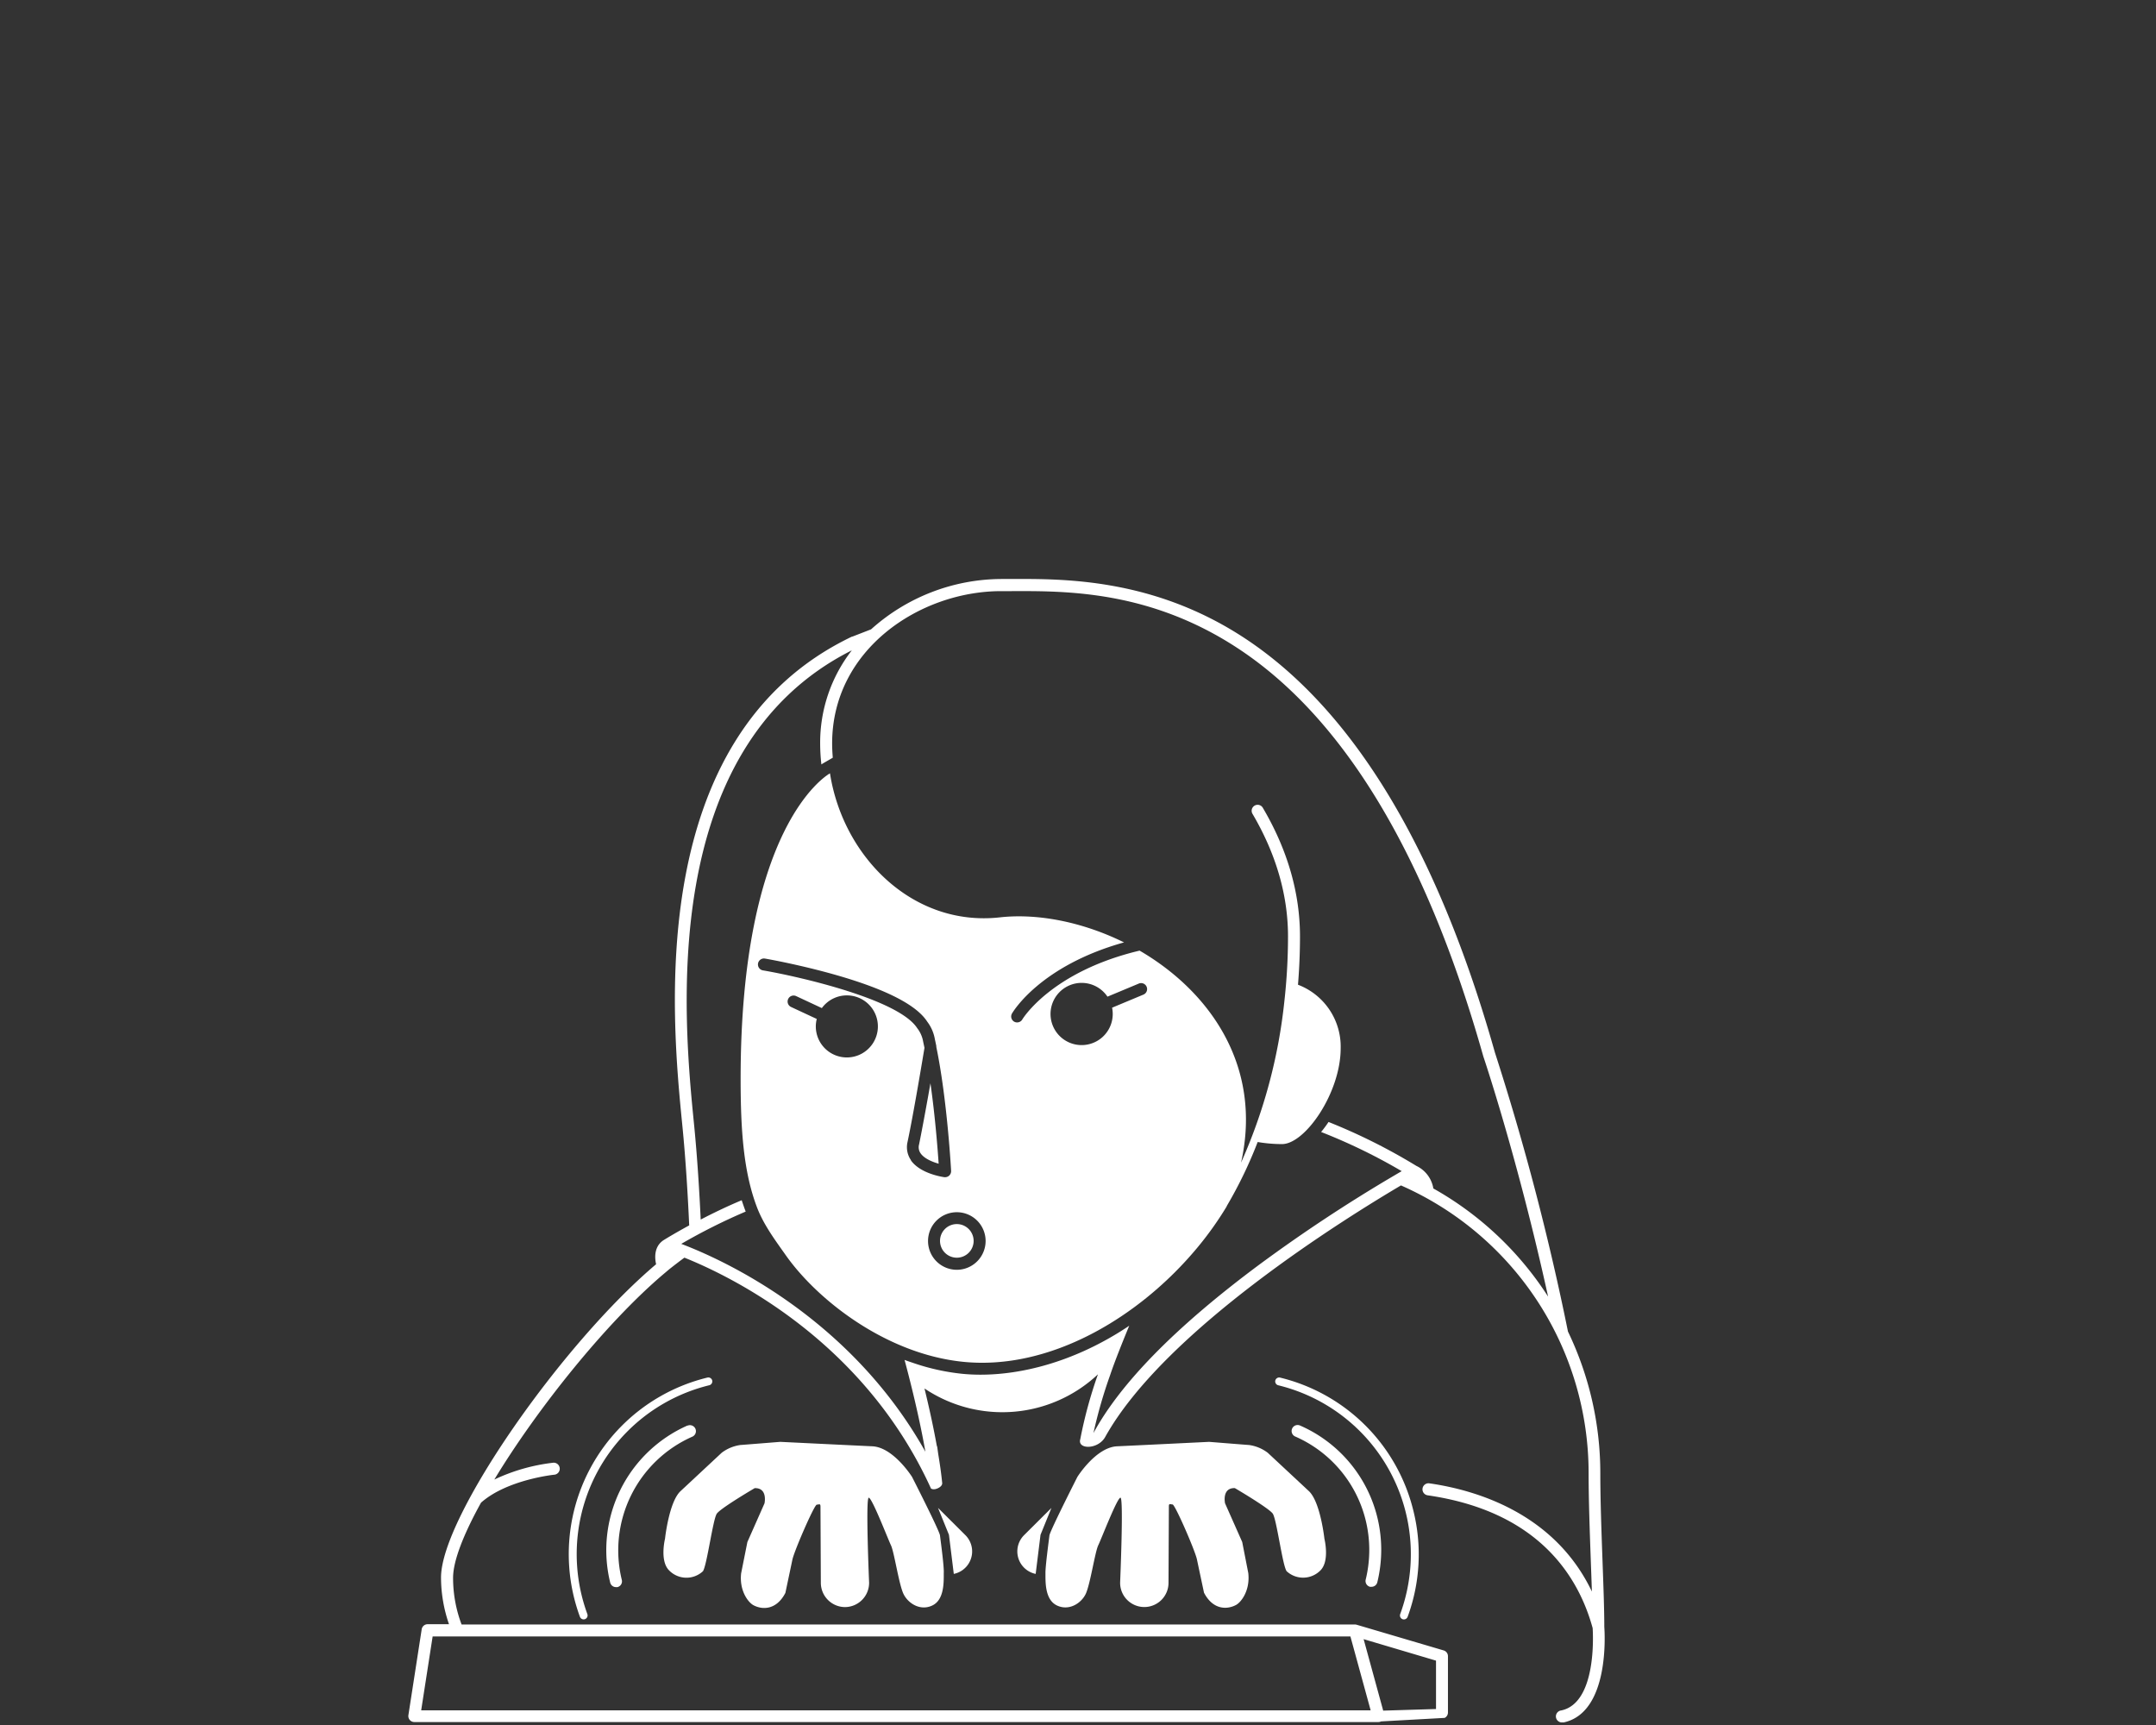 <svg class="style--dev" data-name="Layer 2" xmlns="http://www.w3.org/2000/svg" viewBox="0 0 540 432"><rect x="0" y="0" width="540" height="432" fill="#333333" stroke="none"/><path d="M172.19,357a34.13,34.13,0,0,0-19.36,39.33,1.49,1.49,0,0,0,1.45,1.14,1.47,1.47,0,0,0,.36,0,1.49,1.49,0,0,0,1.1-1.81,31.12,31.12,0,0,1,17.67-35.87,1.5,1.5,0,0,0-1.22-2.75Z" style="fill:#fff"/><path d="M178.38,345.71a1,1,0,0,0-1.19-.72,45.5,45.5,0,0,0-31.94,59.91,1,1,0,0,0,.93.65,1,1,0,0,0,.34-.06,1,1,0,0,0,.59-1.28,43.54,43.54,0,0,1,30.55-57.3A1,1,0,0,0,178.38,345.71Z" style="fill:#fff"/><path d="M325.61,357a1.5,1.5,0,0,0-1.21,2.75,30.92,30.92,0,0,1,17.66,21,31.25,31.25,0,0,1,0,14.83,1.49,1.49,0,0,0,1.09,1.81,1.53,1.53,0,0,0,.36,0,1.49,1.49,0,0,0,1.46-1.14,34.26,34.26,0,0,0,0-16.26A33.88,33.88,0,0,0,325.61,357Z" style="fill:#fff"/><path d="M354,378.34A45.37,45.37,0,0,0,320.62,345a1,1,0,0,0-1.2.72,1,1,0,0,0,.73,1.2,43.54,43.54,0,0,1,30.55,57.3,1,1,0,0,0,.58,1.28,1.07,1.07,0,0,0,.35.06,1,1,0,0,0,.93-.65A45.25,45.25,0,0,0,354,378.34Z" style="fill:#fff"/><path class="hand hand--1" d="M235.43,384.51c-.15-1.22-7-14.65-7-14.65s-4.7-7.47-10-7.66c-6-.28-23-1.11-23-1.11s-9.22.74-10,.79a10.06,10.06,0,0,0-4.67,1.94l-10.31,9.61c-2.91,2.71-3.89,11.94-3.89,11.94s-1.34,5.39.94,7.82a6.06,6.06,0,0,0,8.56.3c1-1.47,2.5-13,3.47-14.41s9.5-6.4,9.5-6.4c3.32-.08,2.45,3.81,2.45,3.81l-4.29,9.69L185.63,394c-.5,4.32,1.74,7.28,3.08,8,2.28,1.21,5.78,1.2,8-3.08l1.76-8.34c.48-2.23,5.47-13.72,6.1-13.76s.93-.34.93.49l.09,19.16a6.09,6.09,0,0,0,6.09,6h0a6.08,6.08,0,0,0,6-6.09s-.91-21.3-.09-21.3,4.75,10.2,5.57,11.93,2,9.89,3.16,12.22,4.18,4.27,7.19,2.84,2.87-5.86,2.87-8.08C236.49,392.48,235.66,386.34,235.43,384.51Z" style="fill:#fff"/><path class="hand--1" d="M241.77,384.43l-6.83-6.8,2.74,6.74,1.21,9.79a5.75,5.75,0,0,0,2.88-9.73Z" style="fill:#fff"/><path class="hand hand--2" d="M331.72,385.37s-1-9.23-3.89-11.94l-10.31-9.61a10,10,0,0,0-4.67-1.94c-.81-.05-10-.79-10-.79s-16.95.83-23,1.11c-5.32.19-10,7.66-10,7.66s-6.82,13.43-7,14.65c-.23,1.83-1.05,8-1,9.47,0,2.22-.14,6.64,2.87,8.08h0c3,1.43,6.05-.51,7.19-2.84s2.33-10.49,3.16-12.22,4.75-11.93,5.57-11.93-.09,21.3-.09,21.3a6.06,6.06,0,1,0,12.12.05l.09-19.16c0-.83.3-.52.93-.49s5.63,11.53,6.1,13.76,1.77,8.34,1.77,8.34c2.22,4.28,5.71,4.29,8,3.08,1.34-.71,3.58-3.67,3.09-8l-1.52-7.78-4.3-9.69s-.86-3.89,2.45-3.81c0,0,8.53,5,9.5,6.4s2.43,12.94,3.47,14.41a6.08,6.08,0,0,0,8.57-.3C333.06,390.76,331.72,385.37,331.72,385.37Z" style="fill:#fff"/><path class="hand--2" d="M256.52,384.43a5.75,5.75,0,0,0,2.88,9.73l1.21-9.79,2.74-6.74Z" style="fill:#fff"/><path d="M239.65,306.55a4.21,4.21,0,1,0,4.21,4.21A4.22,4.22,0,0,0,239.65,306.55Z" style="fill:#fff"/><path d="M230.19,286.63a2.64,2.64,0,0,0,.4,2.22c.91,1.3,2.91,2.13,4.51,2.58-.25-3.66-.88-11.89-2.06-20.14C232.15,276.41,231,282.64,230.19,286.63Z" style="fill:#fff"/><path d="M325.1,246.61c.33-4.05.5-8.1.5-12.09,0-10.86-3.11-21.67-9.27-32.15a1.5,1.5,0,1,0-2.58,1.52c5.87,10,8.85,20.32,8.85,30.63a147.26,147.26,0,0,1-.92,16.31,133.21,133.21,0,0,1-10.84,40.34c5.43-24.22-7.88-42.9-25.41-53.1-22.12,5.26-29.31,17.11-29.38,17.24a1.5,1.5,0,0,1-1.3.74,1.43,1.43,0,0,1-.75-.2,1.49,1.49,0,0,1-.55-2c.32-.56,7.16-12,28.08-17.84-10.25-5.06-21.5-7.34-31.11-6.27-21.81,2.42-39.28-15.17-42.54-36.07-1.44.83-22.38,14-22.38,76.48,0,12.89.72,23.42,4.14,32.31,1.65,4.31,4.6,8.25,7.16,11.88,7.83,11.12,25,24.71,44.37,26.7,21.75,2.23,44.07-11.06,58.55-28.38a84,84,0,0,0,7.48-10.46h0l.09-.22A107.85,107.85,0,0,0,315,286a36.4,36.4,0,0,0,6.1.52c5.8,0,14.69-12.85,14.69-24A16.58,16.58,0,0,0,325.1,246.61Zm-113,18.21a7.77,7.77,0,0,1-7.77-7.77,7.66,7.66,0,0,1,.24-1.87l-6.44-3a1.5,1.5,0,1,1,1.28-2.72l6.43,3a7.77,7.77,0,1,1,6.26,12.36Zm16.09,25.76a5.72,5.72,0,0,1-.89-4.57c1.51-7.09,3.88-21.39,4.25-23.6l-.18-.83-.15-.71a7.5,7.5,0,0,0-1.5-3.39c-4.63-7.2-29.39-12.87-38.54-14.45a1.5,1.5,0,1,1,.51-2.95c.09,0,8.57,1.49,17.68,4.09,12.49,3.57,20.18,7.5,22.87,11.69a10.11,10.11,0,0,1,1.91,4.39l.15.69.21,1a.86.86,0,0,1,0,.23c2.74,13.19,3.7,30.88,3.71,31.06a1.54,1.54,0,0,1-.49,1.19,1.5,1.5,0,0,1-1,.39h-.2C235.9,294.72,230.47,293.89,228.14,290.58ZM239.65,318a7.21,7.21,0,1,1,7.21-7.21A7.22,7.22,0,0,1,239.65,318Zm46.65-68.88-7.76,3.24a8.09,8.09,0,0,1,.16,1.56,7.79,7.79,0,1,1-1.32-4.32l7.76-3.24a1.5,1.5,0,1,1,1.16,2.76Z" style="fill:#fff"/><path d="M401.82,407.42c0-4.3-.22-10.26-.45-16.58-.27-7.5-.55-15.26-.55-21.84a81.78,81.78,0,0,0-8.1-35.53,643.87,643.87,0,0,0-18.29-69.86c-14.43-51.08-35.56-86-62.81-103.87-22.75-14.9-45.05-14.8-58.37-14.74h-2.44a49.13,49.13,0,0,0-32.64,12.61l-4.66,1.81-.1,0c-52.19,24.89-45.16,95.68-42.52,122.32.9,9,1.43,18.47,1.73,25.14-3.78,2.06-6.24,3.59-6.29,3.62h0c-2.36,1.44-2.45,4.11-2,6.11-23.5,19.82-53.87,63.23-53.87,78.45a35.9,35.9,0,0,0,2,11.7h-5.36a1.5,1.5,0,0,0-1.48,1.27l-3.33,21.5a1.5,1.5,0,0,0,1.48,1.73H345.27a1.42,1.42,0,0,0,.45-.08l.22-.08h0l15.9-.88a1.51,1.51,0,0,0,.82-1.34V414.76a1.5,1.5,0,0,0-1.08-1.44l-21.79-6.43a1.67,1.67,0,0,0-.38-.06H115.61a33,33,0,0,1-2.13-11.7c0-4.23,2.65-10.95,7-18.81,6.49-5.76,18.24-7,18.36-7a1.5,1.5,0,0,0-.3-3,47,47,0,0,0-14.73,4.21c10.81-17.86,28.19-39.48,42.55-51.6l1.28-1.08q2-1.58,3.78-2.89c12.18,4.89,45,21,61.76,57.82,0,0,.61.48,1.8-.11s1-1.32,1-1.32c-.11-1.16-.38-3.56-1-7.28l-.22-1.6a1.47,1.47,0,0,0-.13-.42c-.67-3.71-1.65-8.47-3.08-14.33A34.95,34.95,0,0,0,275,344.17a112,112,0,0,0-4.43,16.26c-.79,2.59,4.45,2.65,6.24-.56,14.92-26.78,60.37-54.9,74.08-63a78.69,78.69,0,0,1,47,72.09c0,6.64.28,14.42.55,21.95.1,2.66.19,5.24.27,7.67-9.36-19.62-29-25.42-40.7-27.1a1.5,1.5,0,1,0-.43,3c27.69,4,37.76,20.24,41.32,33.25.11,1.68,1,18.74-7.85,20.62a1.5,1.5,0,0,0,.31,3,1.1,1.1,0,0,0,.31,0C403.24,428.82,401.92,408.8,401.82,407.42Zm-42.15,8.46V428l-13.23.4-4.9-17.9Zm-21.44-6.05,5.07,18.5H105.49l2.87-18.5ZM359,297.63a7.62,7.62,0,0,0-4.25-5.65,146.23,146.23,0,0,0-22-11,28.63,28.63,0,0,1-1.86,2.51,141.64,141.64,0,0,1,20.19,9.81l-.48.27-1.8,1.06a388.68,388.68,0,0,0-33.64,22.26c-20.65,15.38-34.48,29.44-41.29,42a118.65,118.65,0,0,1,4.2-14.58c1-3,2.84-7.64,4.76-12.3-.69.47-1.38.91-2.07,1.35-12.48,7.83-25,10.91-35.16,10.91a45.73,45.73,0,0,1-4.77-.24,55,55,0,0,1-11.63-2.54c-.88-.3-1.77-.59-2.64-.92,2.71,10.11,4.3,17.76,5.22,23-19-33.92-51.1-48.26-61.15-52.06a147.46,147.46,0,0,1,16.14-8.09c-.36-.93-.68-1.88-1-2.84-3.71,1.55-7.25,3.27-10.27,4.84-.31-6.6-.83-15.45-1.67-23.88-2.57-25.85-9.35-94.12,39.52-118.67a37.64,37.64,0,0,0-7.93,23.33,45.9,45.9,0,0,0,.31,5.24c.25-.17.46-.3.6-.38l2.25-1.3c-.09-1.18-.16-2.37-.16-3.56,0-23.58,22-38.16,42.34-38.16h2.45c13.82-.06,34.72-.16,56.72,14.25,26.63,17.43,47.34,51.81,61.58,102.25.1.27,8.66,25.69,16.23,60.17A81.71,81.71,0,0,0,359,297.63Z" style="fill:#fff"/></svg>
